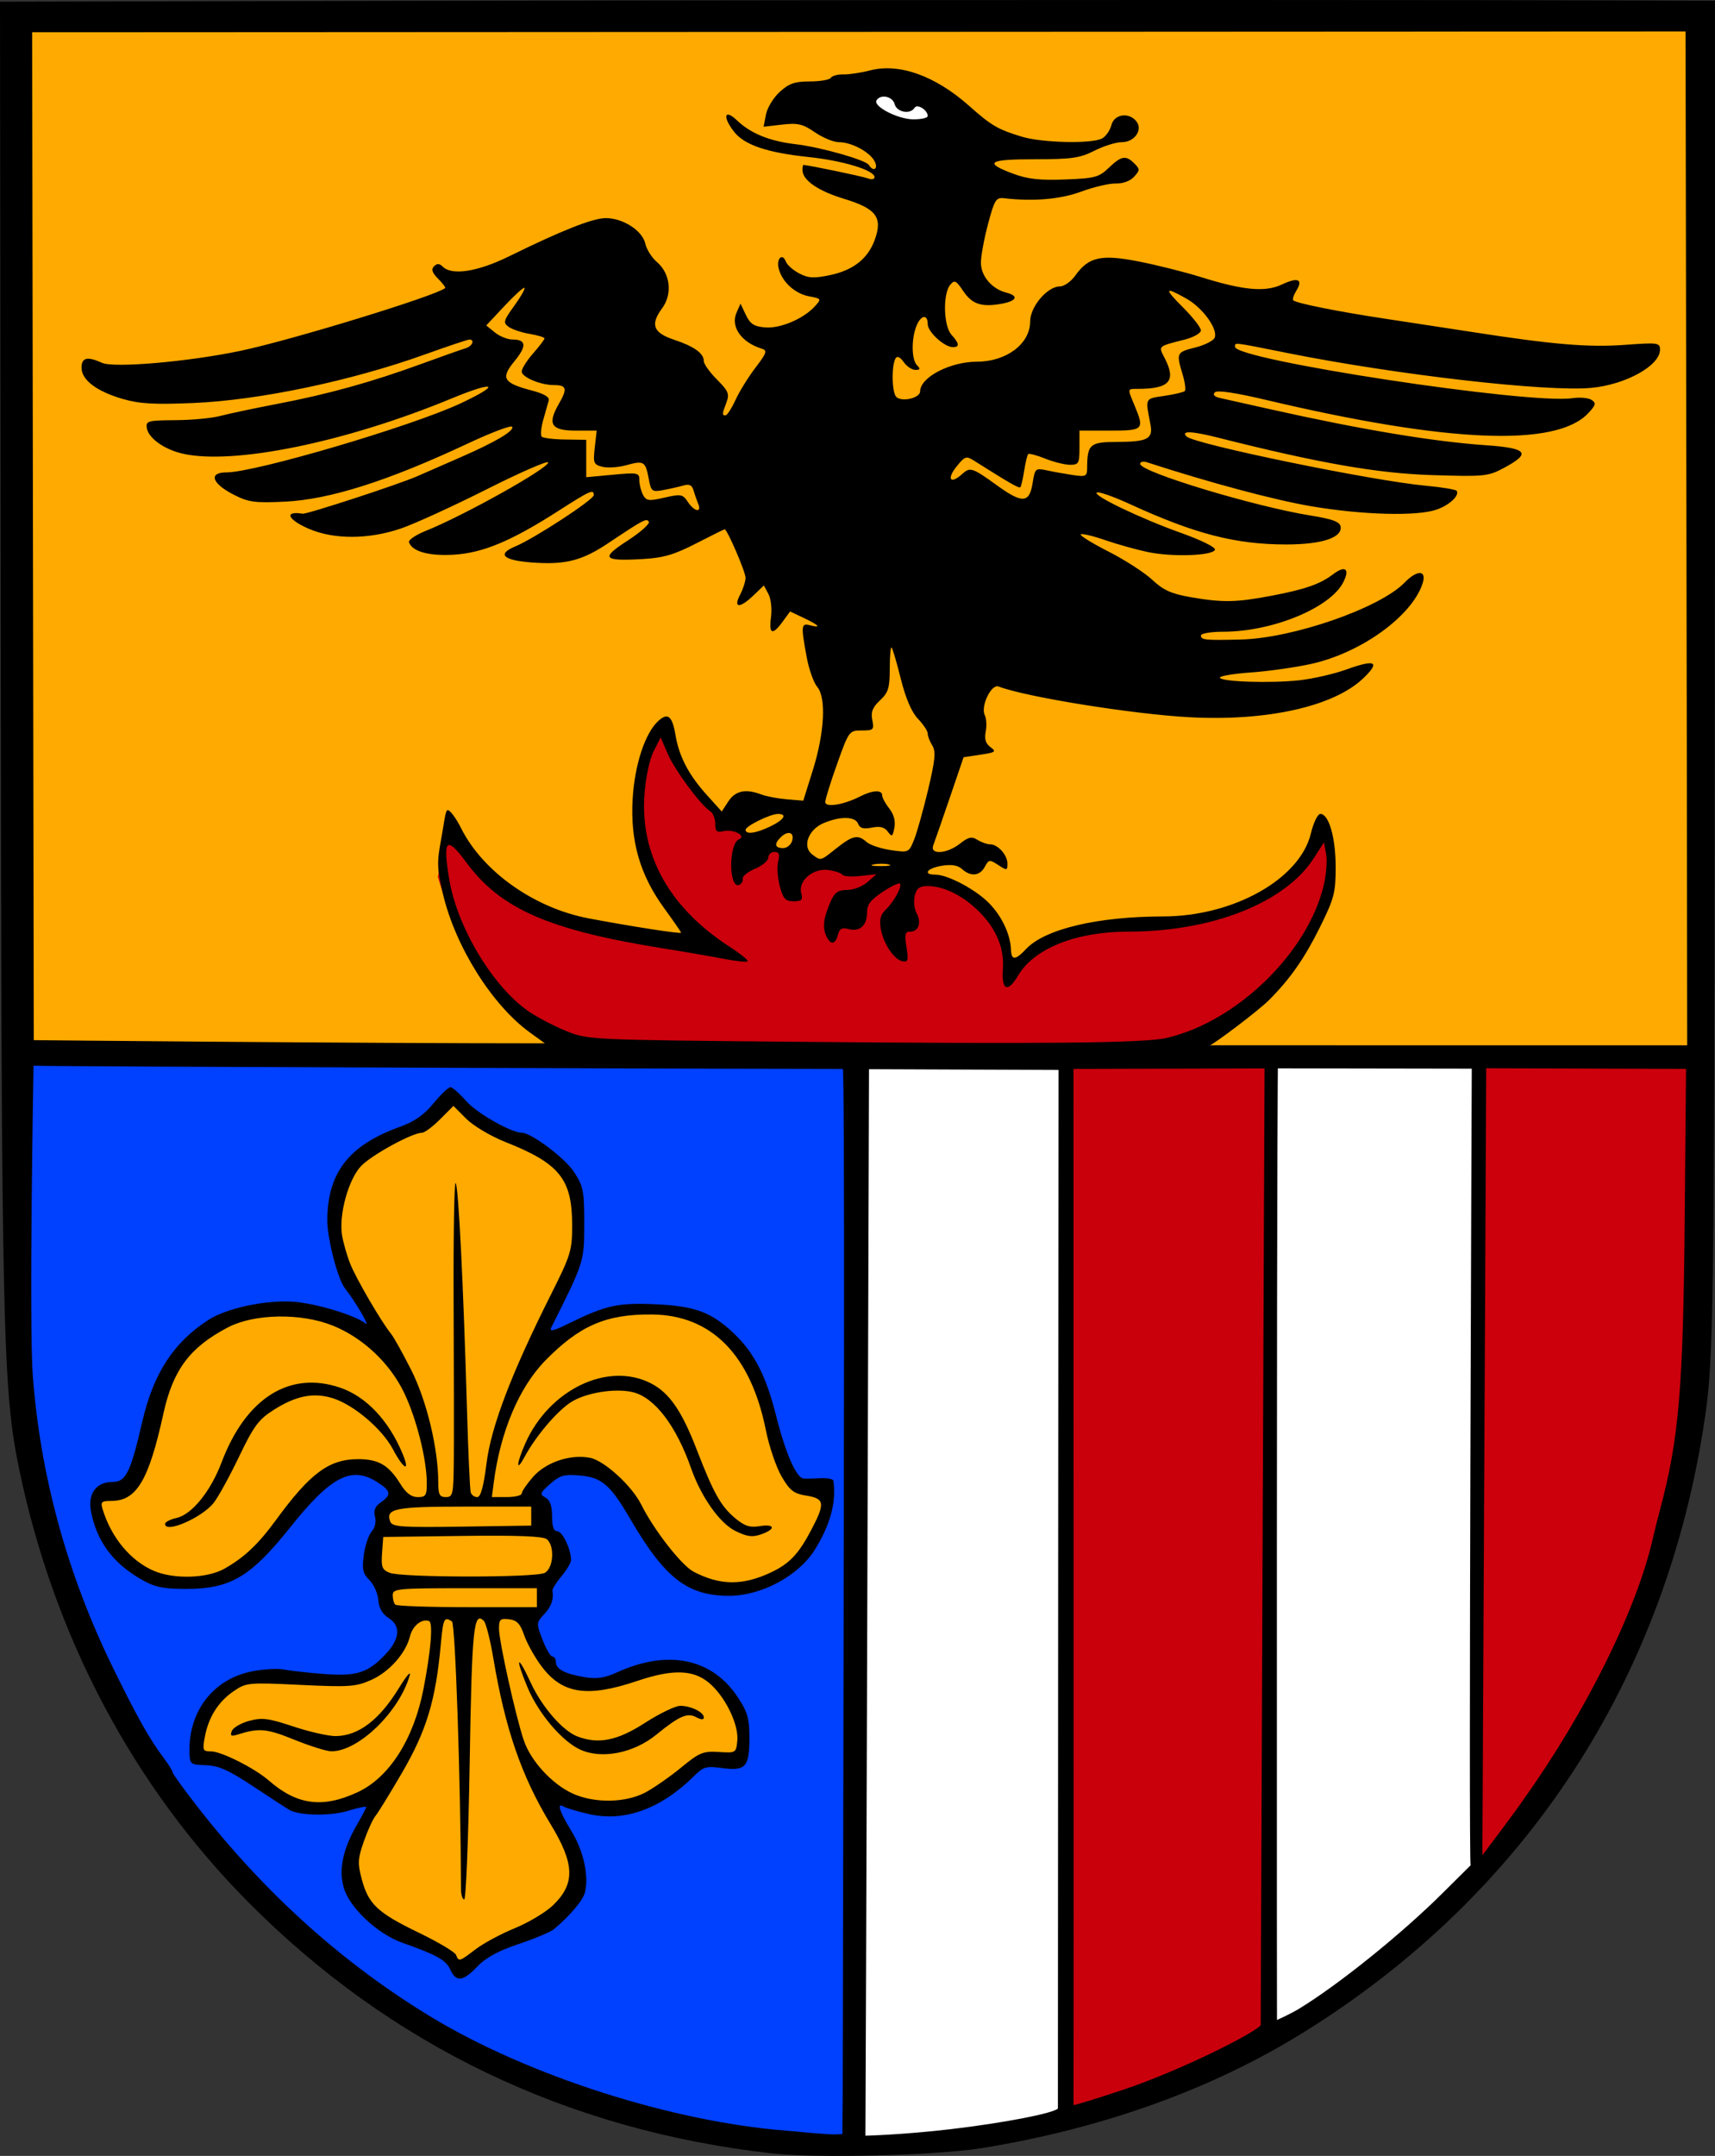 <?xml version="1.0" encoding="UTF-8" standalone="no"?>
<!-- Created with Inkscape (http://www.inkscape.org/) -->

<svg
   xmlns:dc="http://purl.org/dc/elements/1.1/"
   xmlns:cc="http://creativecommons.org/ns#"
   xmlns:rdf="http://www.w3.org/1999/02/22-rdf-syntax-ns#"
   xmlns:svg="http://www.w3.org/2000/svg"
   xmlns="http://www.w3.org/2000/svg"
   xmlns:sodipodi="http://sodipodi.sourceforge.net/DTD/sodipodi-0.dtd"
   xmlns:inkscape="http://www.inkscape.org/namespaces/inkscape"
   width="119.589mm"
   height="150.294mm"
   viewBox="0 0 119.589 150.294"
   version="1.1"
   id="svg8"
   sodipodi:docname="Wappen_Attnang-Puchheim.svg"
   inkscape:version="0.92.4 (5da689c313, 2019-01-14)">
  <rect x="0" y="0" width="119.589" height="150.294" fill="#333333" stroke="none"/>
  <defs
     id="defs2" />
  <sodipodi:namedview
     id="base"
     pagecolor="#ffffff"
     bordercolor="#666666"
     borderopacity="1.0"
     inkscape:pageopacity="0.0"
     inkscape:pageshadow="2"
     inkscape:zoom="1.4"
     inkscape:cx="271.58345"
     inkscape:cy="233.13956"
     inkscape:document-units="mm"
     inkscape:current-layer="layer2"
     showgrid="false"
     inkscape:snap-others="false"
     inkscape:object-nodes="false"
     inkscape:snap-nodes="false"
     inkscape:window-width="1920"
     inkscape:window-height="1027"
     inkscape:window-x="3832"
     inkscape:window-y="-8"
     inkscape:window-maximized="1"
     showguides="true"
     fit-margin-top="0"
     fit-margin-left="0"
     fit-margin-right="0"
     fit-margin-bottom="0">
    <sodipodi:guide
       position="39.831,-47.663"
       orientation="0,1"
       id="guide953"
       inkscape:locked="false" />
  </sodipodi:namedview>
  <g
     inkscape:groupmode="layer"
     id="layer3"
     inkscape:label="Farbe low"
     transform="translate(-42.568,-35.165)">
    <path
       style="fill:#0040ff;fill-opacity:1;stroke:none;stroke-width:0.265px;stroke-linecap:butt;stroke-linejoin:miter;stroke-opacity:1"
       d="m 102.097,108.441 v 76.038 c -1.775,1.15 -53.22,-0.702 -57.997,-55.726 l -0.134,-20.312 z"
       id="path950"
       inkscape:connector-curvature="0"
       sodipodi:nodetypes="ccccc" />
  </g>
  <g
     inkscape:groupmode="layer"
     id="layer2"
     inkscape:label="Farbe"
     transform="translate(-42.568,-35.165)">
    <rect
       style="fill:#feaa00;fill-opacity:1;stroke:none;stroke-width:0.262;stroke-opacity:1"
       id="rect935"
       width="116.586"
       height="72.092"
       x="43.637"
       y="35.953" />
    <rect
       style="fill:#ffffff;fill-opacity:1;stroke:none;stroke-width:0.334;stroke-opacity:1"
       id="rect939"
       width="4.36"
       height="2.834"
       x="103.166"
       y="41.357" />
    <path
       style="fill:#cb000c;fill-opacity:1;stroke:none;stroke-width:0.265px;stroke-linecap:butt;stroke-linejoin:miter;stroke-opacity:1"
       d="m 88.6,85.857 c 1.114,1.934 1.93,3.748 3.875,6.014 l 2.539,1.737 3.341,1.47 4.276,0.935 c 1.482,-0.458 2.013,0.036 2.94,0.134 l 2.94,0.535 2.94,1.737 1.336,2.806 0.134,1.737 c 3.783,-3.844 6.358,-2.961 9.221,-3.207 6.833,-0.651 11.34,-2.736 12.829,-6.682 0.338,2.388 1.775,4.056 -2.539,9.488 l -7.35,5.88 -41.694,0.134 c -2.545,-1.516 -5.367,-2.819 -6.815,-5.178 -1.707,-2.173 -2.745,-4.588 -3.474,-7.116 l 0.802,-3.608 c 2.118,2.436 3.096,5.242 8.285,6.682 l 10.023,1.604 c -1.737,-2.16 -3.817,-3.808 -5.078,-6.682 -0.141,-3.169 -0.044,-6.445 1.47,-8.419 z"
       id="path941"
       inkscape:connector-curvature="0"
       sodipodi:nodetypes="cccccccccccccccccccccc" />
    <path
       style="fill:#c9000c;fill-opacity:1;stroke:none;stroke-width:0.265px;stroke-linecap:butt;stroke-linejoin:miter;stroke-opacity:1"
       d="m 116.943,108.611 h 14.363 v 68.225 l -14.174,6.426 z"
       id="path943"
       inkscape:connector-curvature="0" />
    <path
       style="fill:#cb000c;fill-opacity:1;stroke:none;stroke-width:0.265px;stroke-linecap:butt;stroke-linejoin:miter;stroke-opacity:1"
       d="m 145.48,108.611 0.331,57.311 c 6.977,-8.225 12.847,-19.799 15.544,-34.821 l -0.189,-22.112 z"
       id="path945"
       inkscape:connector-curvature="0"
       sodipodi:nodetypes="ccccc" />
    <path
       style="fill:#feaa00;fill-opacity:1;stroke:none;stroke-width:0.265px;stroke-linecap:butt;stroke-linejoin:miter;stroke-opacity:1"
       d="m 73.967,111.715 c 1.794,1.965 5.203,3.122 7.951,4.61 2.596,4.798 -0.205,8.697 -1.604,12.829 l 5.345,-2.806 c 3.925,-0.164 6.894,0.436 8.152,2.405 2.629,2.647 2.962,6.57 4.143,10.023 l 2.005,0.401 c 1.343,4.511 -4.691,6.774 -6.014,6.815 -2.682,1.406 -5.567,-3.482 -8.419,-7.35 -1.974,-1.979 -3.996,-2.537 -6.147,0.802 l 2.673,4.009 -2.272,4.811 c 1.114,4.068 2.227,4.483 3.341,4.143 4.833,0.294 4.481,-0.795 6.682,-1.203 7.35,2.674 3.305,4.381 4.677,6.548 h -2.673 l -5.078,3.074 c -2.057,1.234 -3.937,-0.186 -5.88,-0.668 0.77,2.31 2.355,4.213 2.005,7.083 l -4.544,3.207 c -1.209,0.174 -2.428,0.308 -3.207,2.138 l -4.544,-2.673 c -2.304,-0.942 -3.028,-2.673 -4.009,-4.276 l 2.539,-5.479 -4.654,1.045 c -2.421,-0.437 -3.388,-1.552 -4.968,-2.381 l -3.207,-1.203 c -0.335,-1.788 0.934,-4.241 3.178,-5.401 2.319,-0.068 4.441,-0.071 6.577,-0.078 5.571,-0.534 3.956,-2.266 4.677,-3.608 l -2.673,-4.276 c 0.745,-1.735 0.934,-4.327 2.405,-4.944 -1.01,-2.444 -2.948,-1.901 -4.811,-1.604 -2.248,2.61 -4.662,5.125 -7.35,7.484 -2.235,0.526 -4.361,0.511 -6.281,-0.535 -1.84,-1.366 -2.908,-3.107 -2.673,-5.479 l 2.405,-0.134 2.673,-8.954 c 2.111,-2.263 4.476,-3.689 7.216,-3.875 2.753,0.316 5.328,0.833 7.083,2.272 l -2.005,-5.479 c -1.801,-3.623 0.148,-4.939 0.535,-7.216 2.296,-1.266 4.929,-1.858 6.749,-4.076 z"
       id="path947"
       inkscape:connector-curvature="0"
       sodipodi:nodetypes="ccccccccccccccccccccccccccccccccccccccccccc" />
    <path
       style="fill:#ffffff;fill-opacity:1;stroke:none;stroke-width:0.265px;stroke-linecap:butt;stroke-linejoin:miter;stroke-opacity:1"
       d="m 102.471,109.112 h 14.363 l -0.134,73.971 -14.308,1.748 z"
       id="path943-8"
       inkscape:connector-curvature="0"
       sodipodi:nodetypes="ccccc" />
    <path
       style="fill:#ffffff;fill-opacity:1;stroke:none;stroke-width:0.265px;stroke-linecap:butt;stroke-linejoin:miter;stroke-opacity:1"
       d="m 131.203,108.979 h 14.363 l -0.267,57.133 -14.074,11.504 z"
       id="path943-7"
       inkscape:connector-curvature="0"
       sodipodi:nodetypes="ccccc" />
  </g>
  <g
     inkscape:label="Ebene 1"
     inkscape:groupmode="layer"
     id="layer1"
     transform="translate(-42.568,-35.165)">
    <path
       style="fill:#000000;stroke-width:0.265"
       d="m 96.411,185.284 c -14.291,-1.605 -26.642,-7.534 -36.573,-17.559 -8.004,-8.079 -13.523,-18.517 -15.932,-30.137 -1.146,-5.528 -1.237,-9.558 -1.289,-57.391 l -0.049,-44.913 c 0,0 79.725,-0.213 119.587,-0.071 0,0 0.012,25.958 -0.017,54.443 -0.037,36.372 -0.095,40.287 -0.661,44.185 -2.659,18.316 -12.459,33.357 -28.024,43.014 -6.364,3.948 -13.942,6.677 -22.358,8.05 -3.172,0.518 -11.525,0.733 -14.684,0.378 z m 4.921,-4.183 c 0,0 1.3e-4,-0.179 0.019,-9.346 0.066,-32.554 0.13,-61.84 -0.014,-62.072 -0.614,0.017 -55.75,-0.157 -56.431,-0.227 0,0 -0.323,17.939 -0.05,21.608 0.516,6.94 2.393,13.811 5.53,20.241 1.687,3.457 2.606,5.097 3.587,6.398 0.349,0.463 0.635,0.922 0.635,1.02 0,0.098 0.799,1.202 1.776,2.453 4.718,6.042 10.192,10.949 16.348,14.655 6.738,4.056 16.671,7.23 24.606,7.863 1.455,0.116 1.206,0.132 2.91,0.244 0.63,0.054 0.915,-0.008 1.061,-0.003 z m -27.363,-8.631 c -0.304,-0.668 -0.93,-1.018 -3.347,-1.871 -1.715,-0.605 -3.66,-2.424 -4.076,-3.811 -0.377,-1.259 -0.079,-2.701 0.915,-4.418 0.352,-0.608 0.64,-1.162 0.64,-1.231 0,-0.069 -0.566,0.048 -1.257,0.261 -1.22,0.375 -3.38,0.344 -4.092,-0.059 -0.187,-0.106 -1.319,-0.842 -2.516,-1.636 -1.716,-1.139 -2.416,-1.453 -3.307,-1.483 -1.105,-0.037 -1.131,-0.059 -1.148,-0.964 -0.051,-2.807 1.656,-5.018 4.299,-5.566 0.809,-0.168 1.843,-0.231 2.298,-0.139 0.455,0.091 1.736,0.232 2.846,0.314 2.242,0.165 3.017,-0.091 4.244,-1.397 0.982,-1.046 1.06,-1.963 0.215,-2.497 -0.451,-0.285 -0.69,-0.696 -0.733,-1.261 -0.035,-0.461 -0.314,-1.089 -0.62,-1.395 -0.465,-0.465 -0.529,-0.755 -0.391,-1.762 0.091,-0.663 0.339,-1.397 0.551,-1.632 0.229,-0.253 0.321,-0.671 0.228,-1.028 -0.113,-0.432 0.002,-0.714 0.407,-0.997 0.768,-0.538 0.712,-0.81 -0.296,-1.44 -1.77,-1.107 -3.206,-0.35 -6.019,3.173 -2.796,3.501 -4.191,4.317 -7.353,4.3 -1.591,-0.009 -2.136,-0.132 -3.109,-0.702 -1.948,-1.142 -3.05,-2.656 -3.438,-4.727 -0.228,-1.217 0.376,-2.028 1.51,-2.028 0.929,0 1.249,-0.65 2.072,-4.21 0.775,-3.351 2.169,-5.501 4.588,-7.073 1.279,-0.831 4.029,-1.42 5.969,-1.277 1.561,0.115 4.314,0.947 5.002,1.512 0.37,0.304 -0.69,-1.513 -1.427,-2.446 -0.506,-0.641 -1.239,-3.473 -1.232,-4.763 0.018,-3.31 1.507,-5.22 5.067,-6.5 1.006,-0.362 1.684,-0.836 2.339,-1.635 0.507,-0.619 1.037,-1.126 1.178,-1.126 0.14,0 0.632,0.433 1.093,0.962 0.728,0.836 3.145,2.213 3.884,2.213 0.662,0 3.02,1.774 3.65,2.746 0.642,0.99 0.707,1.324 0.704,3.612 -0.003,2.644 -0.004,2.645 -2.285,7.191 -0.179,0.357 0.093,0.295 1.298,-0.296 2.502,-1.227 3.372,-1.415 5.986,-1.294 2.738,0.126 3.886,0.556 5.444,2.039 1.412,1.344 2.243,2.964 2.933,5.715 0.656,2.615 1.413,4.351 1.917,4.392 0.179,0.015 0.712,0.006 1.185,-0.02 0.473,-0.026 0.875,0.051 0.894,0.172 0.223,1.444 -0.2,3.04 -1.266,4.772 -1.133,1.843 -3.733,3.252 -6,3.252 -2.904,0 -4.489,-1.231 -6.897,-5.358 -1.394,-2.389 -1.984,-2.896 -3.524,-3.032 -1.08,-0.095 -1.382,-0.009 -2.057,0.587 -0.714,0.63 -0.747,0.723 -0.331,0.956 0.317,0.177 0.461,0.585 0.461,1.303 0,0.72 0.115,1.045 0.371,1.045 0.35,0 0.952,1.267 0.952,2.004 0,0.185 -0.301,0.694 -0.668,1.131 -0.367,0.437 -0.651,0.892 -0.63,1.012 0.103,0.594 -0.075,1.099 -0.582,1.643 -0.543,0.583 -0.546,0.63 -0.11,1.77 0.246,0.644 0.556,1.171 0.69,1.171 0.133,0 0.243,0.174 0.243,0.388 0,0.494 0.637,0.826 2.024,1.056 0.824,0.136 1.385,0.051 2.249,-0.342 3.539,-1.611 6.614,-0.978 8.409,1.733 0.687,1.037 0.812,1.478 0.812,2.868 0,2.003 -0.273,2.297 -1.925,2.071 -1.058,-0.145 -1.291,-0.083 -1.875,0.501 -2.345,2.345 -4.914,3.284 -7.4,2.706 -0.801,-0.186 -1.586,-0.418 -1.743,-0.515 -0.512,-0.317 -0.303,0.348 0.542,1.722 0.836,1.358 1.224,3.139 0.93,4.268 -0.144,0.553 -1.043,1.617 -2.157,2.552 -0.232,0.194 -1.338,0.66 -2.458,1.034 -1.417,0.473 -2.294,0.95 -2.88,1.565 -1.006,1.056 -1.483,1.112 -1.889,0.221 z m 1.754,-1.41 c 0.537,-0.413 1.772,-1.078 2.745,-1.477 0.973,-0.4 2.176,-1.123 2.674,-1.607 1.546,-1.502 1.503,-2.873 -0.179,-5.642 -2.024,-3.331 -3.164,-6.63 -3.989,-11.54 -0.218,-1.3 -0.518,-2.484 -0.666,-2.633 -0.71,-0.71 -0.834,0.521 -0.988,9.853 -0.087,5.259 -0.259,9.562 -0.381,9.562 -0.122,0 -0.224,-0.327 -0.225,-0.728 -0.026,-7.609 -0.395,-18.491 -0.632,-18.649 -0.538,-0.359 -0.611,-0.21 -0.775,1.583 -0.358,3.932 -0.993,6.028 -2.728,9.005 -0.824,1.414 -1.646,2.749 -1.827,2.967 -0.181,0.218 -0.547,1.017 -0.812,1.774 -0.424,1.209 -0.442,1.533 -0.144,2.646 0.465,1.738 1.101,2.335 3.966,3.719 1.358,0.656 2.532,1.355 2.608,1.554 0.187,0.486 0.232,0.473 1.354,-0.389 z m -8.212,-10.959 c 2.203,-1.023 3.908,-3.698 4.588,-7.199 0.518,-2.665 0.678,-4.624 0.385,-4.73 -0.51,-0.185 -1.144,0.327 -1.331,1.076 -0.296,1.185 -1.452,2.478 -2.713,3.036 -1.059,0.469 -1.537,0.501 -4.923,0.339 -3.65,-0.175 -3.775,-0.163 -4.662,0.443 -1.072,0.732 -1.756,1.822 -2.008,3.201 -0.168,0.918 -0.135,0.992 0.443,0.992 0.714,7e-5 3.046,1.176 4.023,2.029 1.966,1.716 3.75,1.95 6.198,0.813 z m -4.437,-3.663 c -1.901,-0.773 -2.445,-0.823 -3.907,-0.362 -0.482,0.152 -0.567,0.106 -0.436,-0.237 0.09,-0.234 0.636,-0.553 1.214,-0.709 0.899,-0.242 1.342,-0.186 3.083,0.394 1.118,0.372 2.449,0.673 2.957,0.667 1.579,-0.016 3.038,-1.124 4.395,-3.34 0.521,-0.85 0.861,-1.248 0.756,-0.884 -0.738,2.55 -3.593,5.307 -5.472,5.284 -0.333,-0.004 -1.499,-0.37 -2.59,-0.814 z m 24.531,3.665 c 0.603,-0.327 1.72,-1.109 2.483,-1.737 1.247,-1.026 1.51,-1.134 2.598,-1.066 1.193,0.075 1.213,0.062 1.295,-0.789 0.102,-1.055 -0.727,-2.851 -1.783,-3.863 -1.141,-1.093 -2.6,-1.177 -5.203,-0.299 -3.473,1.171 -5.214,0.907 -6.657,-1.011 -0.473,-0.628 -1.02,-1.607 -1.216,-2.175 -0.278,-0.808 -0.509,-1.051 -1.058,-1.116 -0.614,-0.073 -0.702,0.01 -0.7,0.661 0.003,0.879 1.149,6.049 1.72,7.757 0.485,1.452 1.974,3.077 3.421,3.734 1.527,0.694 3.724,0.653 5.101,-0.096 z m -4.555,-2.957 c -1.275,-0.573 -2.941,-2.532 -3.696,-4.348 -0.892,-2.143 -0.727,-2.386 0.223,-0.329 0.781,1.692 2.228,3.358 3.256,3.749 1.47,0.559 2.782,0.295 4.707,-0.946 1.014,-0.654 2.123,-1.189 2.465,-1.189 0.744,0 1.644,0.445 1.644,0.812 0,0.17 -0.189,0.164 -0.529,-0.019 -0.623,-0.334 -1.187,-0.088 -2.788,1.218 -1.575,1.283 -3.785,1.723 -5.281,1.051 z m -3.043,-10.603 v -0.661 h -5.027 c -4.698,0 -5.027,0.032 -5.027,0.485 0,0.267 0.079,0.564 0.176,0.661 0.097,0.097 2.359,0.176 5.027,0.176 h 4.851 z m 16.294,-1.749 c 1.315,-0.615 1.952,-1.285 2.857,-3.012 0.958,-1.827 0.91,-2.149 -0.355,-2.351 -0.886,-0.142 -1.154,-0.348 -1.733,-1.336 -0.376,-0.642 -0.872,-2.1 -1.1,-3.24 -1.052,-5.242 -3.786,-8.016 -7.94,-8.055 -3.191,-0.03 -5.043,0.769 -7.431,3.205 -1.836,1.873 -3.144,4.969 -3.605,8.533 l -0.128,0.992 h 1.042 c 0.573,0 1.042,-0.115 1.042,-0.255 0,-0.14 0.357,-0.662 0.794,-1.159 0.897,-1.022 2.617,-1.594 3.973,-1.323 0.998,0.2 2.918,1.957 3.57,3.267 0.879,1.766 2.807,4.236 3.649,4.675 1.84,0.959 3.404,0.976 5.367,0.059 z m -2.457,-2.903 c -1.09,-0.539 -2.383,-2.368 -3.083,-4.363 -1.043,-2.971 -2.533,-4.926 -4.04,-5.305 -1.253,-0.314 -3.384,0.039 -4.401,0.731 -0.998,0.678 -2.42,2.373 -3.188,3.799 -0.599,1.112 -0.554,0.437 0.064,-0.959 1.665,-3.762 5.758,-5.726 8.749,-4.2 1.292,0.659 2.155,1.905 3.207,4.629 1.163,3.012 1.679,3.936 2.652,4.755 0.678,0.571 1.039,0.691 1.731,0.579 1.081,-0.175 1.15,0.206 0.104,0.571 -0.613,0.214 -0.981,0.165 -1.796,-0.239 z m -35.614,2.624 c 1.391,-0.791 2.342,-1.691 3.588,-3.396 2.389,-3.266 3.699,-4.233 5.735,-4.233 1.411,0 2.125,0.419 2.929,1.72 0.399,0.645 0.766,0.926 1.212,0.926 0.564,0 0.639,-0.118 0.635,-0.992 -0.008,-1.651 -0.714,-4.462 -1.572,-6.261 -0.991,-2.077 -2.871,-3.851 -4.985,-4.704 -2.216,-0.894 -5.49,-0.835 -7.329,0.133 -2.643,1.39 -3.814,2.959 -4.481,6.004 -1.021,4.658 -1.872,6.085 -3.627,6.085 -0.699,0 -0.77,0.07 -0.607,0.595 0.611,1.976 1.941,3.575 3.556,4.275 1.405,0.608 3.736,0.537 4.946,-0.151 z m -4.152,-3.11 c 0,-0.134 0.356,-0.322 0.791,-0.417 1.074,-0.236 2.381,-1.845 3.151,-3.88 1.697,-4.483 4.737,-6.402 8.256,-5.209 1.816,0.616 3.388,2.273 4.357,4.593 0.562,1.345 0.09,1.13 -0.672,-0.307 -0.758,-1.429 -2.772,-3.124 -4.232,-3.561 -1.32,-0.396 -2.532,-0.151 -4.062,0.819 -1.067,0.677 -1.4,1.124 -2.43,3.271 -0.657,1.368 -1.451,2.815 -1.766,3.215 -0.817,1.039 -3.392,2.159 -3.392,1.476 z m 26.476,3.409 c 0.611,-0.327 0.708,-1.88 0.147,-2.345 -0.254,-0.211 -2.037,-0.281 -5.887,-0.231 l -5.523,0.072 -0.082,1.127 c -0.07,0.969 0.004,1.162 0.529,1.372 0.853,0.342 10.176,0.346 10.815,0.005 z m -0.943,-3.959 v -0.661 h -4.683 c -4.809,0 -5.496,0.14 -5.148,1.047 0.141,0.367 0.778,0.411 4.996,0.349 l 4.835,-0.072 z m -5.399,-3.77 c 0.014,-1.346 0.008,-6.313 -0.012,-11.037 -0.021,-4.724 0.042,-8.509 0.14,-8.411 0.195,0.195 0.537,6.997 0.788,15.678 0.088,3.056 0.207,5.705 0.263,5.887 0.056,0.182 0.26,0.331 0.454,0.331 0.244,0 0.443,-0.722 0.649,-2.359 0.326,-2.582 1.748,-6.302 4.509,-11.797 1.357,-2.7 1.462,-3.044 1.463,-4.763 7.9e-4,-3.256 -0.86,-4.333 -4.673,-5.844 -1.01,-0.4 -2.215,-1.118 -2.712,-1.614 l -0.894,-0.894 -0.935,0.935 c -0.514,0.514 -1.08,0.935 -1.257,0.935 -0.683,5.3e-4 -3.533,1.56 -4.255,2.327 -0.877,0.934 -1.549,3.374 -1.323,4.8 0.081,0.51 0.336,1.407 0.566,1.993 0.404,1.028 2.186,4.086 2.858,4.902 0.18,0.218 0.81,1.349 1.4,2.514 1.078,2.126 1.887,5.486 1.887,7.84 0,0.847 0.091,1.024 0.529,1.024 0.489,0 0.531,-0.185 0.554,-2.447 z m 34.638,46.511 c 3.651,-0.427 7.146,-1.099 7.486,-1.44 -0.009,-0.062 0.043,-72.403 0.043,-72.403 l -13.214,-0.052 c 0,0 -0.233,74.35 -0.251,74.348 0,0 2.558,-0.058 5.936,-0.453 z m 12.086,-2.766 c 3.839,-1.286 9.068,-3.893 9.542,-4.483 -0.006,-0.1 0.269,-66.7 0.269,-66.7 l -13.322,0.036 c 0,0 0.023,72.083 -3.4e-4,72.231 0.152,0 1.732,-0.488 3.512,-1.084 z m 12.221,-5.633 c 2.777,-1.695 7.13,-5.201 10.01,-8.063 l 1.949,-1.936 c -0.151,-0.335 0.08,-55.534 0.08,-55.534 l -13.521,-0.022 c 0,0 -0.059,4.51 -0.068,33.223 -0.008,24.492 0.007,33.116 0.007,33.116 0.154,-0.063 1.017,-0.463 1.543,-0.785 z m 15.642,-14.579 c 4.338,-6.068 7.894,-13.237 9.015,-18.174 0.116,-0.509 0.338,-1.402 0.495,-1.984 1.323,-4.924 1.628,-8.448 1.733,-20.058 0.09,-9.874 0.095,-10.721 0.095,-10.721 l -13.933,-0.046 -0.267,54.861 c 0,0 2.551,-3.375 2.863,-3.878 z m -24.871,-53.1 c 4.917,-1.138 9.89,-5.998 10.962,-10.714 0.165,-0.728 0.232,-1.68 0.149,-2.117 l -0.152,-0.794 -0.701,1.093 c -1.99,3.105 -7.076,5.123 -12.915,5.124 -3.664,7.9e-4 -6.589,1.165 -7.713,3.07 -0.718,1.217 -1.161,1.029 -1.057,-0.447 0.106,-1.494 -0.476,-2.866 -1.732,-4.086 -1.109,-1.077 -2.412,-1.712 -3.514,-1.712 -0.563,0 -0.772,0.155 -0.9,0.667 -0.092,0.367 -0.036,0.912 0.124,1.211 0.36,0.672 0.149,1.297 -0.436,1.297 -0.365,0 -0.41,0.181 -0.266,1.079 0.147,0.918 0.107,1.066 -0.269,0.992 -0.596,-0.117 -1.336,-1.219 -1.522,-2.266 -0.111,-0.628 -0.022,-0.981 0.334,-1.323 0.585,-0.561 1.18,-1.652 1,-1.832 -0.071,-0.071 -0.617,0.193 -1.212,0.587 -0.83,0.549 -1.083,0.886 -1.083,1.443 0,0.901 -0.502,1.347 -1.286,1.142 -0.459,-0.12 -0.631,-0.025 -0.745,0.408 -0.194,0.743 -0.57,0.716 -0.867,-0.063 -0.154,-0.406 -0.128,-0.944 0.075,-1.521 0.473,-1.349 0.67,-1.555 1.486,-1.555 0.412,0 1.03,-0.246 1.373,-0.547 l 0.625,-0.547 -1.124,0.125 c -0.618,0.069 -1.183,0.031 -1.254,-0.084 -0.071,-0.115 -0.502,-0.264 -0.957,-0.33 -1.068,-0.157 -2.139,0.739 -1.913,1.601 0.126,0.482 0.039,0.576 -0.531,0.576 -0.571,0 -0.728,-0.171 -0.964,-1.048 -0.155,-0.577 -0.206,-1.351 -0.114,-1.72 0.128,-0.51 0.066,-0.671 -0.257,-0.671 -0.234,0 -0.426,0.177 -0.426,0.393 0,0.216 -0.418,0.568 -0.93,0.782 -0.511,0.214 -0.898,0.528 -0.86,0.698 0.038,0.17 -0.074,0.363 -0.251,0.428 -0.732,0.269 -0.734,-2.889 -0.001,-3.187 0.546,-0.223 -0.397,-0.724 -1.067,-0.566 -0.494,0.116 -0.595,0.029 -0.595,-0.513 0,-0.359 -0.153,-0.749 -0.341,-0.865 -0.655,-0.407 -2.48,-2.867 -2.969,-4.003 l -0.494,-1.145 -0.488,0.952 c -0.283,0.552 -0.553,1.81 -0.642,2.998 -0.317,4.226 1.742,7.919 5.925,10.628 0.764,0.495 1.332,0.956 1.263,1.025 -0.069,0.069 -0.813,-0.009 -1.653,-0.172 -0.84,-0.164 -2.719,-0.488 -4.174,-0.72 -8.02,-1.281 -11.392,-2.75 -13.789,-6.006 -1.388,-1.885 -1.651,-1.624 -1.187,1.18 0.557,3.375 3.094,7.566 5.595,9.246 0.604,0.406 1.772,1.01 2.594,1.343 1.478,0.597 1.665,0.606 15.783,0.737 17.593,0.163 24.514,0.092 26.061,-0.266 z M 160.104,37.356 44.81,37.414 44.923,107.676 c 0,0 22.143,0.223 35.64,0.223 l -1.046,-0.758 c -2.641,-1.913 -5.196,-5.985 -6.062,-9.659 -0.417,-1.77 -0.43,-2.199 -0.117,-3.857 0.196,-1.039 0.276,-1.984 0.447,-1.984 0.169,0 0.59,0.566 0.935,1.257 1.514,3.032 5.109,5.573 8.901,6.29 2.969,0.561 6.44,1.1 6.44,0.998 0,-0.048 -0.531,-0.817 -1.181,-1.709 -1.686,-2.316 -2.365,-4.669 -2.197,-7.603 0.137,-2.395 0.869,-4.616 1.798,-5.457 0.659,-0.597 0.969,-0.336 1.192,1.001 0.247,1.485 0.926,2.779 2.189,4.175 l 1.035,1.144 0.464,-0.709 c 0.488,-0.744 1.21,-0.892 2.313,-0.472 0.342,0.13 1.136,0.279 1.765,0.331 l 1.143,0.095 0.663,-2.117 c 0.82,-2.618 0.949,-5.067 0.306,-5.821 -0.248,-0.291 -0.58,-1.236 -0.738,-2.099 -0.399,-2.182 -0.38,-2.353 0.242,-2.19 0.815,0.213 0.63,-0.004 -0.432,-0.508 l -0.961,-0.456 -0.516,0.708 c -0.717,0.984 -0.974,0.885 -0.814,-0.312 0.076,-0.564 -0.005,-1.286 -0.181,-1.614 l -0.318,-0.594 -0.718,0.688 c -0.967,0.927 -1.434,0.907 -0.94,-0.039 0.209,-0.4 0.38,-0.933 0.381,-1.183 0.002,-0.411 -1.279,-3.381 -1.457,-3.381 -0.041,0 -0.936,0.444 -1.99,0.986 -1.531,0.787 -2.28,1.006 -3.728,1.088 -2.782,0.157 -2.953,-0.054 -1.045,-1.288 0.899,-0.581 1.563,-1.173 1.475,-1.315 -0.161,-0.26 -0.359,-0.156 -2.834,1.498 -1.757,1.175 -2.89,1.485 -4.991,1.366 -2.282,-0.129 -2.858,-0.568 -1.493,-1.138 1.35,-0.564 5.481,-3.263 5.481,-3.58 0,-0.434 -0.252,-0.322 -2.447,1.086 -3.286,2.108 -5.272,2.942 -7.303,3.067 -1.737,0.107 -2.923,-0.221 -3.136,-0.867 -0.052,-0.158 0.474,-0.515 1.17,-0.794 2.643,-1.058 8.531,-4.347 8.537,-4.768 0.002,-0.161 -1.931,0.682 -4.296,1.873 -2.365,1.191 -5.067,2.425 -6.005,2.741 -2.245,0.756 -4.642,0.761 -6.382,0.013 -1.496,-0.643 -1.757,-1.269 -0.44,-1.055 0.295,0.048 6.747,-2.062 7.998,-2.615 0.582,-0.258 1.923,-0.845 2.981,-1.305 2.45,-1.066 3.802,-1.864 3.63,-2.142 -0.074,-0.12 -1.473,0.409 -3.108,1.176 -5.577,2.616 -9.63,3.901 -12.763,4.047 -2.101,0.098 -2.522,0.039 -3.572,-0.502 -1.509,-0.778 -1.745,-1.539 -0.476,-1.539 2.009,0 12.93,-3.22 16.329,-4.814 2.885,-1.353 2.42,-1.604 -0.632,-0.34 -7.37,3.051 -15.241,4.662 -18.772,3.843 -1.285,-0.298 -2.376,-1.083 -2.481,-1.785 -0.074,-0.491 0.073,-0.531 1.996,-0.544 1.142,-0.007 2.547,-0.14 3.122,-0.294 0.576,-0.154 2.356,-0.531 3.957,-0.837 3.555,-0.68 6.565,-1.514 10.054,-2.786 1.455,-0.531 2.854,-1.025 3.109,-1.1 0.459,-0.134 0.656,-0.603 0.253,-0.603 -0.115,0 -1.514,0.468 -3.109,1.041 -5.136,1.844 -11.555,3.189 -16.138,3.382 -2.724,0.115 -3.758,0.056 -4.919,-0.282 -1.83,-0.532 -2.877,-1.324 -2.877,-2.176 0,-0.713 0.402,-0.809 1.426,-0.343 0.825,0.376 6.021,-0.073 9.644,-0.833 3.563,-0.747 13.6,-3.823 14.285,-4.378 0.049,-0.039 -0.172,-0.331 -0.489,-0.649 -0.42,-0.42 -0.498,-0.657 -0.287,-0.869 0.212,-0.212 0.378,-0.204 0.609,0.026 0.633,0.633 2.433,0.355 4.601,-0.71 3.724,-1.829 5.866,-2.676 6.767,-2.675 1.204,0.001 2.548,0.869 2.754,1.777 0.092,0.405 0.456,0.982 0.809,1.282 0.939,0.798 1.101,2.233 0.365,3.228 -0.84,1.137 -0.624,1.707 0.83,2.19 1.405,0.467 2.076,0.947 2.076,1.485 0,0.205 0.413,0.787 0.919,1.292 0.799,0.799 0.885,1.007 0.661,1.596 -0.31,0.814 -0.316,0.909 -0.059,0.9 0.109,-0.004 0.421,-0.49 0.694,-1.08 0.272,-0.591 0.899,-1.603 1.393,-2.249 0.788,-1.032 0.84,-1.193 0.431,-1.32 -1.428,-0.442 -2.19,-1.538 -1.752,-2.519 l 0.274,-0.615 0.375,0.786 c 0.301,0.63 0.569,0.803 1.347,0.867 1.056,0.088 2.678,-0.603 3.469,-1.476 0.464,-0.513 0.454,-0.53 -0.421,-0.694 -0.982,-0.184 -1.885,-1.017 -2.11,-1.946 -0.168,-0.693 0.262,-1.096 0.502,-0.47 0.089,0.233 0.513,0.605 0.941,0.826 0.639,0.331 1.023,0.35 2.151,0.111 1.619,-0.344 2.633,-1.148 3.109,-2.464 0.564,-1.56 0.107,-2.169 -2.142,-2.852 -1.825,-0.554 -2.902,-1.301 -2.902,-2.014 0,-0.191 0.03,-0.347 0.066,-0.347 0.304,2.09e-4 4.138,0.799 4.498,0.937 0.255,0.098 0.463,0.059 0.463,-0.086 0,-0.483 -2.194,-1.151 -4.618,-1.406 -2.869,-0.302 -4.451,-0.838 -5.169,-1.75 -0.832,-1.057 -0.688,-1.647 0.196,-0.801 0.945,0.905 2.275,1.448 4.057,1.655 1.76,0.205 4.92,1.099 5.14,1.454 0.318,0.514 0.682,0.27 0.396,-0.265 -0.35,-0.655 -1.611,-1.326 -2.49,-1.326 -0.365,0 -1.115,-0.309 -1.667,-0.687 -0.854,-0.584 -1.196,-0.664 -2.292,-0.538 l -1.288,0.149 0.163,-0.851 c 0.09,-0.468 0.522,-1.179 0.962,-1.579 0.644,-0.587 1.05,-0.728 2.102,-0.728 0.717,0 1.374,-0.114 1.46,-0.253 0.086,-0.139 0.48,-0.246 0.876,-0.236 0.395,0.009 1.225,-0.115 1.843,-0.277 2.043,-0.534 4.554,0.363 6.935,2.477 1.547,1.374 1.989,1.632 3.663,2.14 1.421,0.431 4.879,0.509 5.595,0.125 0.265,-0.142 0.557,-0.558 0.649,-0.926 0.191,-0.762 1.199,-0.93 1.731,-0.288 0.494,0.595 -0.104,1.472 -1.004,1.472 -0.404,0 -1.263,0.268 -1.909,0.595 -1.011,0.513 -1.588,0.595 -4.151,0.595 -3.264,0 -3.603,0.23 -1.499,1.014 0.989,0.369 1.852,0.464 3.599,0.397 2.086,-0.08 2.368,-0.155 3.057,-0.816 0.876,-0.84 1.189,-0.892 1.782,-0.299 0.395,0.395 0.393,0.467 -0.019,0.923 -0.267,0.295 -0.779,0.485 -1.269,0.471 -0.452,-0.013 -1.536,0.24 -2.409,0.562 -1.464,0.54 -3.332,0.702 -5.386,0.465 -0.564,-0.065 -0.671,0.106 -1.118,1.78 -0.272,1.019 -0.497,2.234 -0.501,2.702 -0.008,0.933 0.764,1.846 1.774,2.1 0.871,0.219 0.737,0.573 -0.291,0.766 -1.418,0.266 -2.092,0.05 -2.708,-0.867 -0.505,-0.752 -0.617,-0.806 -0.916,-0.445 -0.522,0.629 -0.468,2.866 0.084,3.477 0.557,0.616 0.586,0.867 0.102,0.867 -0.597,0 -1.755,-1.06 -1.755,-1.607 0,-0.733 -0.497,-0.628 -0.8,0.169 -0.354,0.932 -0.324,2.325 0.059,2.708 0.247,0.247 0.221,0.318 -0.117,0.318 -0.239,0 -0.608,-0.247 -0.819,-0.549 -0.237,-0.339 -0.451,-0.441 -0.558,-0.267 -0.302,0.488 -0.271,2.384 0.043,2.698 0.38,0.38 1.663,0.082 1.663,-0.386 0,-0.977 2.084,-2.065 3.958,-2.068 2.065,-0.003 3.715,-1.249 3.715,-2.806 0,-1.032 1.201,-2.443 2.078,-2.443 0.292,0 0.775,-0.341 1.072,-0.759 0.929,-1.305 1.81,-1.496 4.463,-0.97 1.27,0.252 3.201,0.737 4.293,1.079 2.963,0.928 4.493,1.067 5.662,0.512 1.105,-0.524 1.486,-0.355 0.99,0.44 -0.186,0.299 -0.282,0.6 -0.212,0.67 0.2,0.2 3.204,0.8 6.392,1.278 1.601,0.24 4.339,0.658 6.085,0.929 5.621,0.874 8.104,1.083 10.637,0.897 2.329,-0.171 2.459,-0.153 2.459,0.339 0,1.111 -2.4,2.439 -4.808,2.66 -3.131,0.287 -13.586,-0.913 -21.183,-2.433 -3.87,-0.774 -3.642,-0.747 -3.642,-0.431 0,0.91 20.461,4.026 23.52,3.582 0.524,-0.076 1.129,-0.022 1.343,0.121 0.331,0.22 0.295,0.361 -0.236,0.927 -2.239,2.383 -9.795,2.07 -22.491,-0.934 -2.126,-0.503 -3.378,-0.687 -3.544,-0.521 -0.166,0.166 -0.033,0.307 0.377,0.398 0.348,0.078 2.003,0.447 3.676,0.821 6.165,1.378 11.197,2.215 14.817,2.465 2.921,0.202 3.214,0.548 1.323,1.564 -1.139,0.612 -1.359,0.634 -5.027,0.521 -3.813,-0.118 -7.886,-0.829 -14.913,-2.604 -1.867,-0.472 -2.641,-0.503 -2.228,-0.09 0.535,0.535 12.951,3.091 16.683,3.434 1.13,0.104 2.102,0.265 2.159,0.359 0.203,0.329 -0.52,1.001 -1.409,1.308 -1.371,0.474 -5.157,0.372 -8.734,-0.235 -2.575,-0.437 -7.047,-1.634 -11.467,-3.069 -0.255,-0.083 -0.463,-0.029 -0.463,0.118 0,0.56 7.998,2.979 11.905,3.601 1.469,0.234 2.005,0.429 2.067,0.752 0.15,0.78 -1.295,1.261 -3.786,1.261 -3.539,0 -6.387,-0.737 -10.944,-2.832 -1.072,-0.493 -2.084,-0.849 -2.249,-0.793 -0.435,0.15 3.006,1.807 5.862,2.823 1.386,0.493 2.415,1.002 2.36,1.168 -0.14,0.423 -2.978,0.522 -4.685,0.163 -0.8,-0.168 -2.149,-0.546 -2.996,-0.839 -0.848,-0.293 -1.604,-0.47 -1.681,-0.393 -0.077,0.077 0.795,0.616 1.938,1.198 1.143,0.582 2.516,1.469 3.052,1.971 0.769,0.721 1.329,0.974 2.668,1.207 2.235,0.389 3.181,0.372 5.662,-0.1 2.339,-0.445 3.378,-0.809 4.288,-1.502 0.843,-0.642 1.181,-0.363 0.695,0.576 -0.924,1.787 -4.944,3.437 -8.375,3.437 -0.854,0 -1.545,0.118 -1.545,0.265 0,0.309 0.294,0.339 2.778,0.279 3.638,-0.088 9.704,-2.195 11.422,-3.968 0.878,-0.906 1.554,-0.885 1.261,0.04 -0.725,2.283 -4.286,4.859 -7.784,5.63 -1.089,0.24 -2.964,0.506 -4.167,0.591 -1.203,0.085 -2.187,0.246 -2.187,0.358 0,0.293 3.538,0.413 5.556,0.187 0.946,-0.106 2.409,-0.441 3.252,-0.746 2.043,-0.738 2.404,-0.55 1.182,0.615 -2.055,1.96 -6.699,2.999 -12.107,2.709 -3.958,-0.212 -11.415,-1.411 -13.318,-2.142 -0.512,-0.196 -1.269,1.392 -0.957,2.007 0.112,0.22 0.14,0.732 0.062,1.137 -0.1,0.521 -0.002,0.839 0.334,1.085 0.425,0.311 0.351,0.366 -0.701,0.524 l -1.176,0.176 -0.967,2.837 c -0.532,1.56 -1.048,3.045 -1.146,3.3 -0.264,0.682 0.941,0.611 1.858,-0.11 0.595,-0.468 0.819,-0.517 1.223,-0.265 0.272,0.17 0.666,0.309 0.876,0.309 0.545,0 1.213,0.742 1.213,1.348 0,0.486 -0.038,0.492 -0.642,0.095 -0.603,-0.395 -0.66,-0.388 -0.935,0.126 -0.343,0.642 -0.984,0.705 -1.588,0.158 -0.297,-0.268 -0.734,-0.34 -1.41,-0.23 -1.031,0.167 -1.358,0.619 -0.448,0.619 0.864,0 2.81,1.034 3.745,1.991 0.891,0.911 1.488,2.179 1.524,3.235 0.026,0.764 0.309,0.753 1.058,-0.045 1.307,-1.391 4.977,-2.262 9.556,-2.268 4.902,-0.006 9.537,-2.607 10.298,-5.779 0.183,-0.763 0.477,-1.367 0.666,-1.367 0.59,0 1.064,1.651 1.064,3.704 0,1.801 -0.103,2.192 -1.117,4.233 -1.064,2.141 -2.048,3.549 -3.514,5.023 -0.771,0.775 -3.8,3.045 -4.141,3.174 0,0 2.588,0.005 16.998,0.005 h 16.296 z m -55.554,58.073 c -0.253,-0.066 -0.729,-0.069 -1.058,-0.005 -0.329,0.063 -0.122,0.117 0.46,0.12 0.582,0.003 0.851,-0.049 0.598,-0.115 z m -3.641,-1.141 c 1.122,-0.889 1.49,-0.962 2.096,-0.42 0.23,0.205 0.984,0.457 1.675,0.559 1.242,0.184 1.262,0.175 1.621,-0.704 0.2,-0.49 0.641,-2.057 0.98,-3.483 0.5,-2.099 0.556,-2.691 0.297,-3.105 -0.176,-0.282 -0.32,-0.656 -0.32,-0.832 0,-0.176 -0.305,-0.638 -0.678,-1.027 -0.445,-0.465 -0.855,-1.416 -1.194,-2.774 -0.284,-1.137 -0.574,-2.125 -0.645,-2.195 -0.071,-0.071 -0.129,0.585 -0.129,1.457 0,1.362 -0.096,1.676 -0.682,2.226 -0.521,0.489 -0.647,0.812 -0.536,1.369 0.136,0.679 0.085,0.729 -0.737,0.729 -0.871,0 -0.895,0.032 -1.713,2.32 -0.456,1.276 -0.83,2.476 -0.83,2.667 0,0.405 1.28,0.201 2.434,-0.389 0.858,-0.439 1.534,-0.472 1.534,-0.076 0,0.159 0.222,0.572 0.494,0.917 0.321,0.407 0.446,0.879 0.358,1.341 -0.121,0.632 -0.172,0.663 -0.458,0.273 -0.231,-0.315 -0.546,-0.395 -1.114,-0.281 -0.584,0.117 -0.835,0.047 -0.954,-0.264 -0.2,-0.521 -1.227,-0.544 -2.4,-0.054 -1.09,0.455 -1.524,1.664 -0.79,2.201 0.607,0.444 0.531,0.464 1.688,-0.453 z m -3.098,-0.529 c 0.155,-0.592 -0.315,-0.714 -0.818,-0.212 -0.459,0.459 -0.391,0.741 0.181,0.741 0.276,0 0.56,-0.236 0.637,-0.529 z m -1.541,-0.975 c 0.966,-0.461 1.226,-0.877 0.547,-0.877 -0.537,0 -2.258,0.844 -2.258,1.107 0,0.345 0.702,0.251 1.711,-0.23 z m -5.02,-22.507 c -0.105,-0.255 -0.253,-0.681 -0.329,-0.947 -0.1,-0.349 -0.294,-0.439 -0.698,-0.32 -0.307,0.09 -0.938,0.233 -1.401,0.318 -0.798,0.146 -0.851,0.103 -1.022,-0.807 -0.225,-1.199 -0.334,-1.264 -1.565,-0.924 -0.549,0.152 -1.297,0.201 -1.662,0.109 -0.612,-0.153 -0.653,-0.259 -0.531,-1.344 l 0.133,-1.177 h -1.431 c -1.748,0 -2.03,-0.435 -1.207,-1.865 0.611,-1.062 0.546,-1.31 -0.345,-1.31 -0.933,0 -2.244,-0.551 -2.244,-0.943 0,-0.199 0.357,-0.769 0.794,-1.266 0.437,-0.497 0.794,-0.967 0.794,-1.044 0,-0.077 -0.465,-0.219 -1.034,-0.315 -0.569,-0.096 -1.23,-0.318 -1.469,-0.493 -0.394,-0.288 -0.356,-0.428 0.392,-1.461 0.455,-0.628 0.777,-1.193 0.716,-1.254 -0.061,-0.061 -0.687,0.503 -1.389,1.254 l -1.278,1.366 0.605,0.49 c 0.333,0.27 0.883,0.49 1.222,0.49 0.971,0 1.012,0.455 0.137,1.516 -0.974,1.182 -0.779,1.514 1.199,2.035 0.881,0.232 1.263,0.46 1.191,0.71 -0.058,0.203 -0.23,0.811 -0.383,1.352 -0.153,0.541 -0.199,1.064 -0.101,1.161 0.097,0.097 0.835,0.187 1.64,0.198 l 1.463,0.021 v 1.303 1.303 l 1.852,-0.172 c 1.753,-0.163 1.852,-0.143 1.852,0.376 0,0.302 0.115,0.763 0.255,1.026 0.226,0.422 0.398,0.445 1.497,0.193 1.149,-0.263 1.27,-0.241 1.629,0.299 0.461,0.694 0.991,0.783 0.718,0.12 z m 23.32,-1.415 c 0.168,-1.051 0.198,-1.078 0.995,-0.906 0.452,0.098 1.268,0.244 1.814,0.325 0.909,0.134 0.992,0.094 0.996,-0.483 0.01,-1.664 0.188,-1.82 2.078,-1.825 2.138,-0.005 2.535,-0.212 2.337,-1.223 -0.366,-1.871 -0.409,-1.782 0.965,-1.986 0.705,-0.104 1.35,-0.257 1.431,-0.339 0.082,-0.082 0.011,-0.61 -0.158,-1.173 -0.445,-1.486 -0.423,-1.533 0.894,-1.864 0.661,-0.166 1.268,-0.475 1.349,-0.686 0.233,-0.607 -0.839,-2.082 -1.978,-2.722 -1.532,-0.861 -1.576,-0.726 -0.21,0.64 0.674,0.674 1.225,1.384 1.225,1.577 0,0.194 -0.506,0.481 -1.124,0.64 -1.912,0.489 -1.849,0.431 -1.398,1.302 0.819,1.583 0.334,2.135 -1.876,2.135 -0.743,0 -0.733,-0.05 -0.232,1.15 0.707,1.693 0.641,1.761 -1.72,1.761 h -2.117 v 1.191 c 0,1.091 -0.055,1.191 -0.656,1.191 -0.361,0 -1.14,-0.193 -1.731,-0.43 -0.591,-0.236 -1.126,-0.378 -1.189,-0.315 -0.063,0.063 -0.189,0.584 -0.279,1.158 -0.09,0.574 -0.211,1.091 -0.268,1.15 -0.091,0.094 -0.74,-0.278 -3.222,-1.845 -0.555,-0.351 -0.646,-0.32 -1.235,0.415 -0.698,0.871 -0.419,1.251 0.384,0.524 0.574,-0.519 0.705,-0.477 2.471,0.797 1.737,1.253 2.233,1.222 2.453,-0.156 z M 107.259,43.255 c 0,-0.42 -0.731,-0.877 -0.918,-0.574 -0.298,0.481 -1.239,0.31 -1.386,-0.252 -0.143,-0.548 -0.982,-0.726 -1.265,-0.269 -0.26,0.42 1.498,1.325 2.577,1.326 0.546,5.55e-4 0.992,-0.103 0.992,-0.231 z"
       id="path23"
       inkscape:connector-curvature="0"
       sodipodi:nodetypes="csscccsccccccscccccscsccccccccscccccccccccccccccccccsscccccscscscccccccccccsccccsssccccsscccsccccssscccccssscsssccccssccccsccccccsccscccccccscccccccccccccccccccccssccccccsscsccccscccsccsscccccccccccsccccccccscscsccsscccscccccssccsccccccccccscccccccccscccsscscsccccssccccccscccccccccccccccscccccccccccccccccscssccsscccccsccccsccccccsccsscccccsccccccsccccccsccccccccsscssccscccccccccccccccccsccscscccscscccccssccccccccsssccccsccscsssssccccsccccssccccccccsscsccccccsccssccsccscscccsccccscscscscscccccscccscccssccscccscsscscccccssscsscccsccsccsscsccccsccsccsccccccssccsssccscsccccccccccccccssccccscccccsscccscccccccccccccscccsccscscscccccccccccsccssccccscccccscsscscccccccscscsccccccscscccccccccsccscccscsscscsscccccccccsccccs" />
  </g>
</svg>
